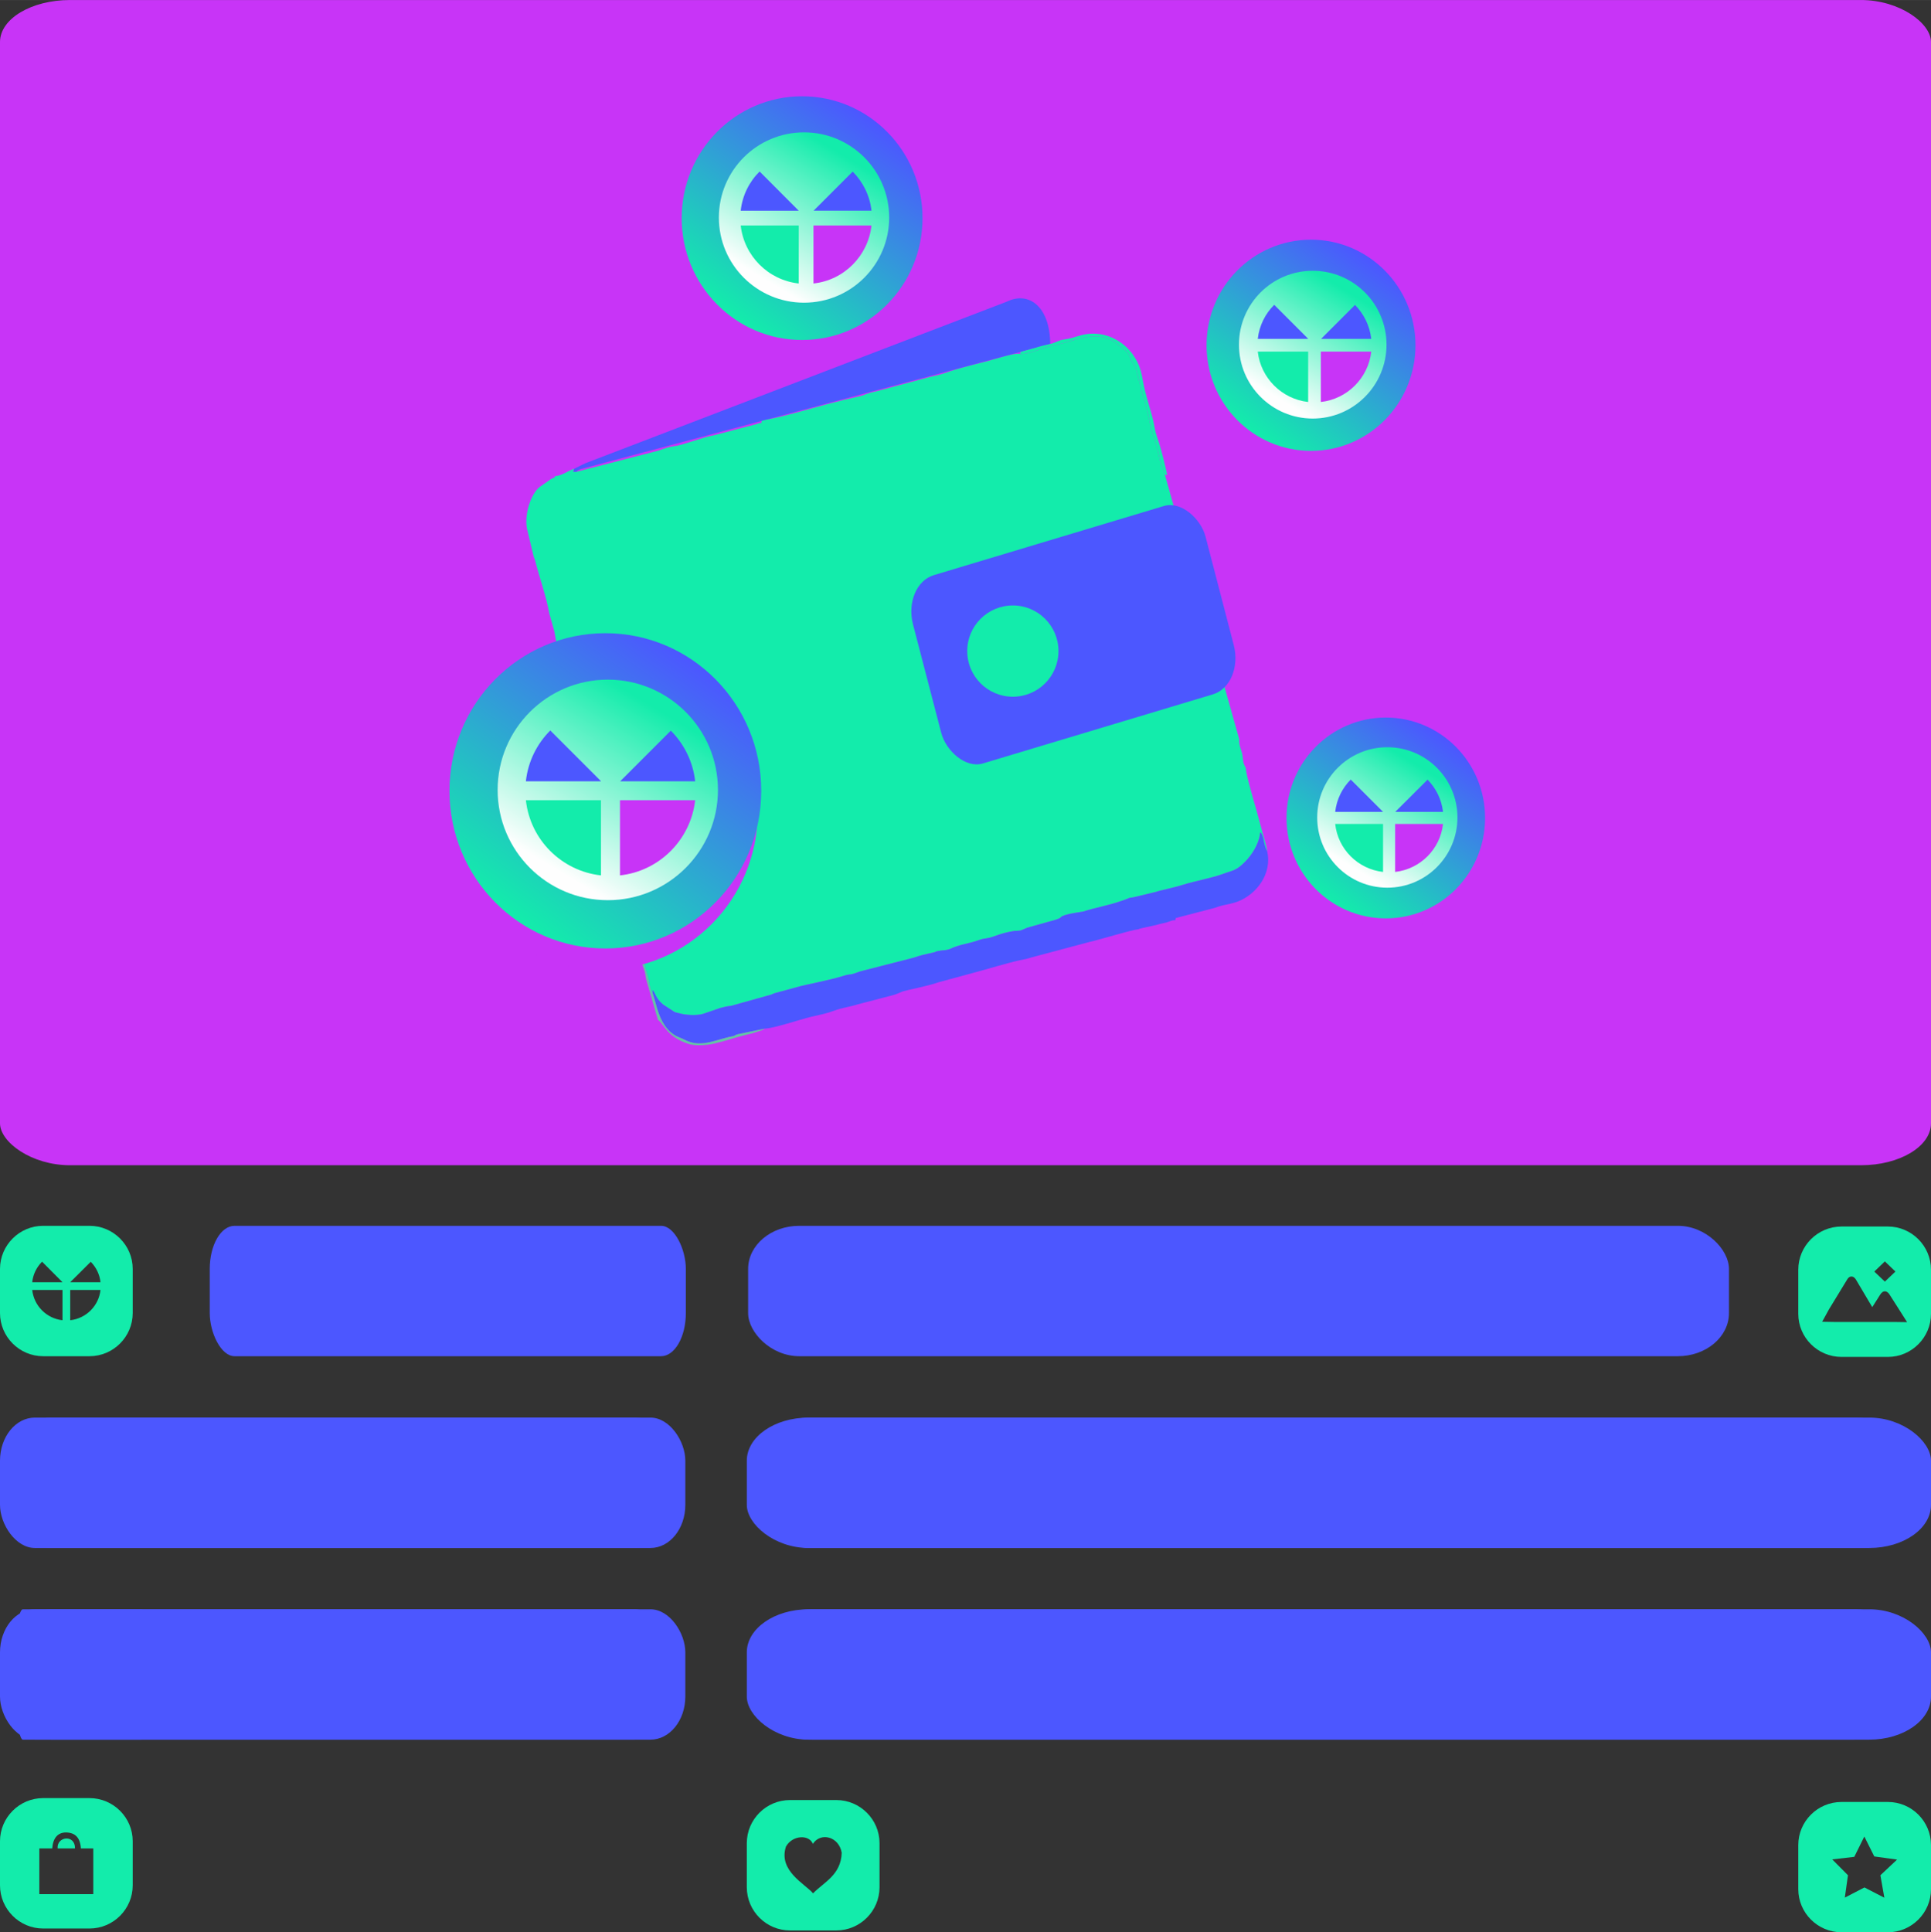 <?xml version="1.0" encoding="UTF-8"?>
<!DOCTYPE svg PUBLIC "-//W3C//DTD SVG 1.1//EN" "http://www.w3.org/Graphics/SVG/1.1/DTD/svg11.dtd">
<!-- Creator: CorelDRAW X6 -->
<svg xmlns="http://www.w3.org/2000/svg" xml:space="preserve" width="188.114mm" height="188.218mm" version="1.1" style="shape-rendering:geometricPrecision; text-rendering:geometricPrecision; image-rendering:optimizeQuality; fill-rule:evenodd; clip-rule:evenodd"
viewBox="0 0 19002 19012"
 xmlns:xlink="http://www.w3.org/1999/xlink">
 <rect x="0" y="0" width="19002" height="19012" fill="#333333" stroke="none"/>
 <defs>
  <style type="text/css">
   <![CDATA[
    .fil1 {fill:#13ECAB}
    .fil2 {fill:#4C57FF}
    .fil3 {fill:#62C6A3}
    .fil0 {fill:#C834F7}
    .fil4 {fill:url(#id0)}
    .fil5 {fill:url(#id1)}
   ]]>
  </style>
  <linearGradient id="id0" gradientUnits="objectBoundingBox" x1="78.61%" y1="9.818%" x2="21.39%" y2="90.182%">
   <stop offset="0" style="stop-color:#4C57FF"/>
   <stop offset="1" style="stop-color:#13ECAB"/>
  </linearGradient>
  <linearGradient id="id1" gradientUnits="objectBoundingBox" x1="72.244%" y1="13.005%" x2="27.756%" y2="86.996%">
   <stop offset="0" style="stop-color:#13ECAB"/>
   <stop offset="1" style="stop-color:#FEFEFE"/>
  </linearGradient>
 </defs>
 <g id="Layer_x0020_1">
  <g id="_302860712">
   <g>
    <rect class="fil0" width="19002" height="11465" rx="689" ry="413"/>
    <rect class="fil2" x="157" y="13948" width="6587" height="1283" rx="343" ry="424"/>
    <rect class="fil2" x="157" y="15834" width="6587" height="1283" rx="343" ry="424"/>
    <rect class="fil2" x="7392" y="13948" width="11453" height="1283" rx="597" ry="424"/>
    <rect class="fil2" x="7392" y="15834" width="11453" height="1283" rx="597" ry="424"/>
    <rect class="fil2" x="2064" y="12061" width="4685" height="1283" rx="244" ry="424"/>
    <rect class="fil2" x="7362" y="12061" width="9652" height="1283" rx="503" ry="424"/>
    <rect class="fil2" x="157" y="15834" width="1306" height="1283" rx="68" ry="424"/>
    <rect class="fil2" y="13948" width="6587" height="1283" rx="343" ry="424"/>
    <rect class="fil2" y="15834" width="6587" height="1283" rx="343" ry="424"/>
    <rect class="fil2" x="7349" y="13948" width="11653" height="1283" rx="607" ry="424"/>
    <rect class="fil2" x="7349" y="15834" width="11653" height="1283" rx="607" ry="424"/>
    <path class="fil1" d="M424 17692l457 0c234,0 425,191 425,424l0 434c0,234 -191,425 -425,425l-457 0c-233,0 -424,-191 -424,-425l0 -434c0,-233 191,-424 424,-424zm-37 495l127 0c7,-103 56,-158 137,-157 87,2 138,49 145,157l122 0 0 450 -531 0 0 -450zm180 0l171 0c3,-140 -181,-120 -171,0z"/>
    <path class="fil1" d="M18121 17730l457 0c233,0 424,190 424,424l0 434c0,233 -191,424 -424,424l-457 0c-234,0 -425,-191 -425,-424l0 -434c0,-234 191,-424 425,-424zm225 340l-99 200 -217 25 155 156 -31 220 193 -100 196 101 -39 -221 164 -154 -224 -31 -98 -196z"/>
    <path class="fil1" d="M424 12061l457 0c234,0 425,191 425,424l0 434c0,234 -191,425 -425,425l-457 0c-233,0 -424,-191 -424,-425l0 -434c0,-233 191,-424 424,-424zm191 929c-157,-17 -281,-142 -298,-298l298 0 0 298zm374 -298c-17,157 -142,281 -298,298l0 -298 298 0zm-374 -76l-298 0c8,-78 44,-149 97,-202l201 202 0 0 0 0zm278 -201c52,53 88,123 96,201l-298 0 202 -201z"/>
    <path class="fil1" d="M7774 17711l456 0c234,0 425,191 425,424l0 434c0,234 -191,425 -425,425l-456 0c-234,0 -425,-191 -425,-425l0 -434c0,-233 191,-424 425,-424zm225 431c-37,-94 -201,-87 -265,27 -77,239 188,366 267,460 109,-112 274,-180 282,-399 -27,-160 -207,-206 -284,-88z"/>
    <path class="fil1" d="M18121 12068l457 0c233,0 424,191 424,425l0 434c0,233 -191,424 -424,424l-457 0c-234,0 -425,-191 -425,-424l0 -434c0,-234 191,-425 425,-425zm323 443l104 -100 104 100 -104 99 -104 -99zm-446 372l178 -292c23,-42 61,-40 85,-5l163 275 75 -118c29,-52 72,-49 100,2l83 130 85 134 -133 -2 -129 0 -459 0 -115 -2 67 -122z"/>
   </g>
   <g>
    <g>
     <path class="fil1" d="M10038 3482c-49,-16 -263,56 -321,71 -105,27 -210,51 -317,84 -58,17 -89,31 -146,47 -55,15 -114,25 -164,41l-471 126c-112,24 -102,34 -157,47l-160 37c-54,13 -115,29 -165,42 -107,27 -565,165 -641,152l-4 33c-31,-1 -34,7 -53,12l-396 104c-34,8 -82,17 -114,28l-217 67c-103,30 -72,2 -234,61l-806 208 -31 -2 9 -28c-68,22 -107,64 -192,74 -6,20 40,-11 -37,28l-106 74c-94,67 -167,299 -122,443l57 239c6,22 13,32 18,52 42,170 106,338 137,512l49 174c20,91 -1,41 44,175 6,-38 -2,0 79,-25 186,-58 268,-67 469,-61 37,1 59,6 98,8 64,3 41,3 84,20 45,17 45,-5 166,39 44,16 123,37 161,55 28,13 31,24 65,38 71,30 103,50 158,101 2,1 4,3 5,4l29 32c32,33 153,105 261,241 27,34 47,68 74,103l30 50c13,21 21,34 33,56 44,80 139,289 135,372 39,34 35,95 42,159 16,139 7,423 1,562 -4,119 -68,396 -116,470l-143 240c-34,54 -232,265 -278,299 -87,64 -274,178 -376,203 -28,7 -120,41 -146,52 -3,48 26,152 41,194 24,68 14,126 53,180l-2 -34c33,37 27,79 105,144l112 73c9,4 40,11 50,13 57,17 171,24 234,4l154 -53c19,-7 -18,3 17,-5 38,-10 55,-15 102,-20l393 -110c45,-21 48,-16 93,-30l202 -55c18,-6 293,-61 404,-96 86,-27 56,-10 105,-23 35,-9 58,-22 93,-30l504 -129c24,-9 71,-23 96,-29 40,-10 61,-13 102,-23 33,-8 14,-9 48,-15 43,-9 80,-3 126,-25 69,-34 198,-56 227,-67 112,-40 92,-24 149,-38 62,-16 119,-48 247,-67 20,-2 41,-1 59,-4l62 -26c1,0 25,-8 26,-8l244 -68c83,-25 54,-29 80,-40 55,-26 194,-41 206,-45 127,-42 251,-58 414,-118 42,-16 31,-17 74,-21l205 -49c80,-25 175,-40 297,-78 91,-29 281,-66 372,-100 93,-35 128,-32 195,-91 80,-71 144,-161 173,-263 7,-24 6,-39 12,-59 8,8 6,3 13,17 22,41 23,123 54,170 -10,-72 -34,-138 -50,-200 -21,-78 -36,-133 -56,-206 -20,-70 -105,-357 -104,-412 -5,-15 -16,-29 -23,-53 -5,-19 -6,-51 -11,-79 -9,-48 -37,-97 -31,-153l-734 -2612 -49 -141c-13,-84 -56,-210 -80,-296 -14,-52 -21,-83 -34,-145l-116 -436c-16,-61 -11,-42 -28,-63 -53,-64 -15,-94 -118,-160 -25,-16 -91,-107 -252,-112 -130,-4 -284,65 -449,98 -81,17 -213,82 -297,75z"/>
     <rect class="fil2" transform="matrix(0.779 -0.234 0.26 0.999 8882.26 5750.88)" width="3695" height="1855" rx="394" ry="394"/>
     <path class="fil2" d="M6423 9775c36,91 59,327 231,418 26,14 51,20 75,33 154,85 287,15 445,-23 16,-4 28,-4 45,-10 26,-8 6,-6 36,-16l271 -56c100,-6 332,-86 458,-117 89,-21 146,-30 225,-60 74,-28 158,-38 232,-62l341 -89c42,-10 72,-28 107,-40 33,-11 248,-52 349,-89l344 -93c128,-34 336,-98 454,-123 47,-9 76,-15 115,-28l578 -154c92,-20 406,-117 474,-123 9,-9 150,-34 179,-43 39,-12 53,-13 94,-23 27,-6 59,-27 89,-22 13,-37 -11,-14 35,-30l353 -92c24,-9 51,-18 72,-23 53,-13 110,-21 159,-41 185,-74 335,-274 286,-492 -31,-47 -32,-129 -54,-170 -7,-14 -5,-9 -13,-17 -6,20 -5,35 -12,59 -29,102 -93,192 -173,263 -67,59 -102,56 -195,91 -91,34 -281,71 -372,100 -122,38 -217,53 -297,78l-205 49c-43,4 -32,5 -74,21 -163,60 -287,76 -414,118 -12,4 -151,19 -206,45 -26,11 3,15 -80,40l-244 68c-1,0 -25,8 -26,8l-62 26c-18,3 -39,2 -59,4 -128,19 -185,51 -247,67 -57,14 -37,-2 -149,38 -29,11 -158,33 -227,67 -46,22 -83,16 -126,25 -34,6 -15,7 -48,15 -41,10 -62,13 -102,23 -25,6 -72,20 -96,29l-504 129c-35,8 -58,21 -93,30 -49,13 -19,-4 -105,23 -111,35 -386,90 -404,96l-202 55c-45,14 -48,9 -93,30l-393 110c-47,5 -64,10 -102,20 -35,8 2,-2 -17,5l-154 53c-63,20 -177,13 -234,-4 -10,-2 -41,-9 -50,-13l-112 -73c-78,-65 -72,-107 -105,-144l2 34z"/>
     <path class="fil2" d="M5762 4557c-38,17 -76,38 -112,55l-9 28 31 2c10,-12 5,-9 21,-18 9,-5 18,-8 26,-10l4616 -1230c-4,-373 -214,-521 -428,-416l-4145 1589z"/>
     <path class="fil3" d="M7038 8896c-11,59 -183,195 -186,199 -36,41 -73,60 -130,94 -142,83 -82,44 -201,102 -109,54 -197,49 -211,95 2,26 4,70 9,95 4,21 18,52 26,78 7,28 9,59 16,84l113 391c56,37 89,172 306,238 52,16 120,13 175,8 77,-7 217,-51 288,-72 52,-15 93,-25 142,-37 29,-7 44,-12 67,-20 23,-9 56,-15 74,-30l-271 56c-30,10 -10,8 -36,16 -17,6 -29,6 -45,10 -158,38 -291,108 -445,23 -24,-13 -49,-19 -75,-33 -172,-91 -195,-327 -231,-418 -39,-54 -29,-112 -53,-180 -15,-42 -44,-146 -41,-194 26,-11 118,-45 146,-52 102,-25 289,-139 376,-203 46,-34 244,-245 278,-299l143 -240c48,-74 112,-351 116,-470 6,-139 15,-423 -1,-562 -7,-64 -3,-125 -42,-159 1,65 20,149 26,215 7,67 2,161 2,231 0,292 -21,513 -146,771l-134 213c-38,47 -15,44 -55,50z"/>
     <path class="fil1" d="M10038 3482c84,7 216,-58 297,-75 165,-33 319,-102 449,-98 161,5 227,96 252,112 103,66 65,96 118,160 17,21 12,2 28,63l116 436c13,62 20,93 34,145 24,86 67,212 80,296l49 141c8,13 6,8 25,11 -21,-96 -49,-214 -77,-304 -12,-41 -36,-101 -43,-142 -11,-60 -19,-99 -35,-155 -25,-90 -62,-206 -79,-298 -22,-123 -36,-185 -100,-280 -94,-139 -296,-260 -528,-192 -50,15 -95,31 -152,38 -55,6 -79,31 -137,44 -47,10 -103,24 -150,39l-110 30c-53,18 -20,-8 -37,29z"/>
     <circle class="fil1" cx="9967" cy="6406" r="449"/>
    </g>
    <ellipse class="fil0" cx="7866" cy="2309" rx="1185" ry="1199"/>
    <ellipse class="fil4" cx="7893" cy="2146" rx="1185" ry="1199"/>
    <circle class="fil5" cx="7912" cy="2140" r="838"/>
    <path class="fil1" d="M7860 2789c-300,-33 -538,-271 -571,-571l571 0 0 571z"/>
    <path class="fil0" d="M8576 2218c-33,300 -271,539 -571,571l0 -571 571 0z"/>
    <path class="fil2" d="M7860 2073l-571 0c16,-150 84,-285 186,-386l385 386 0 0 0 0z"/>
    <path class="fil2" d="M8391 1688c101,102 169,236 185,385l-570 0 385 -385z"/>
    <ellipse class="fil0" cx="13615" cy="8183" rx="977" ry="988"/>
    <ellipse class="fil4" cx="13637" cy="8048" rx="977" ry="988"/>
    <ellipse class="fil5" cx="13652" cy="8043" rx="690" ry="691"/>
    <path class="fil1" d="M13610 8579c-248,-28 -444,-224 -471,-472l471 0 0 472z"/>
    <path class="fil0" d="M14200 8107c-27,248 -224,444 -471,472l0 -472 471 0z"/>
    <path class="fil2" d="M13610 7988l-471 0c14,-124 70,-235 153,-318l318 318 0 0 0 0z"/>
    <path class="fil2" d="M14048 7671c83,84 138,194 152,317l-470 0 318 -317z"/>
    <g>
     <ellipse class="fil0" cx="12878" cy="3538" rx="1028" ry="1039"/>
     <ellipse class="fil4" cx="12901" cy="3397" rx="1028" ry="1039"/>
     <ellipse class="fil5" cx="12918" cy="3391" rx="726" ry="727"/>
     <path class="fil1" d="M12873 3955c-260,-29 -467,-236 -496,-496l496 0 0 496z"/>
     <path class="fil0" d="M13494 3459c-29,260 -236,467 -496,496l0 -496 496 0z"/>
     <path class="fil2" d="M12873 3334l-496 0c15,-131 74,-248 162,-335l334 334 0 1 0 0z"/>
     <path class="fil2" d="M13334 3000c87,88 145,204 160,334l-494 0 334 -334z"/>
    </g>
    <g>
     <ellipse class="fil0" cx="5922" cy="7992" rx="1534" ry="1551"/>
     <ellipse class="fil4" cx="5957" cy="7781" rx="1534" ry="1551"/>
     <ellipse class="fil5" cx="5981" cy="7772" rx="1084" ry="1085"/>
     <path class="fil1" d="M5914 8613c-388,-43 -697,-351 -739,-740l739 0 0 740z"/>
     <path class="fil0" d="M6841 7873c-44,389 -352,698 -740,740l0 -740 740 0z"/>
     <path class="fil2" d="M5914 7687l-739 0c21,-195 109,-369 240,-500l499 499 0 1 0 0z"/>
     <path class="fil2" d="M6601 7189c131,131 218,304 240,498l-738 0 498 -498z"/>
    </g>
   </g>
  </g>
 </g>
</svg>
